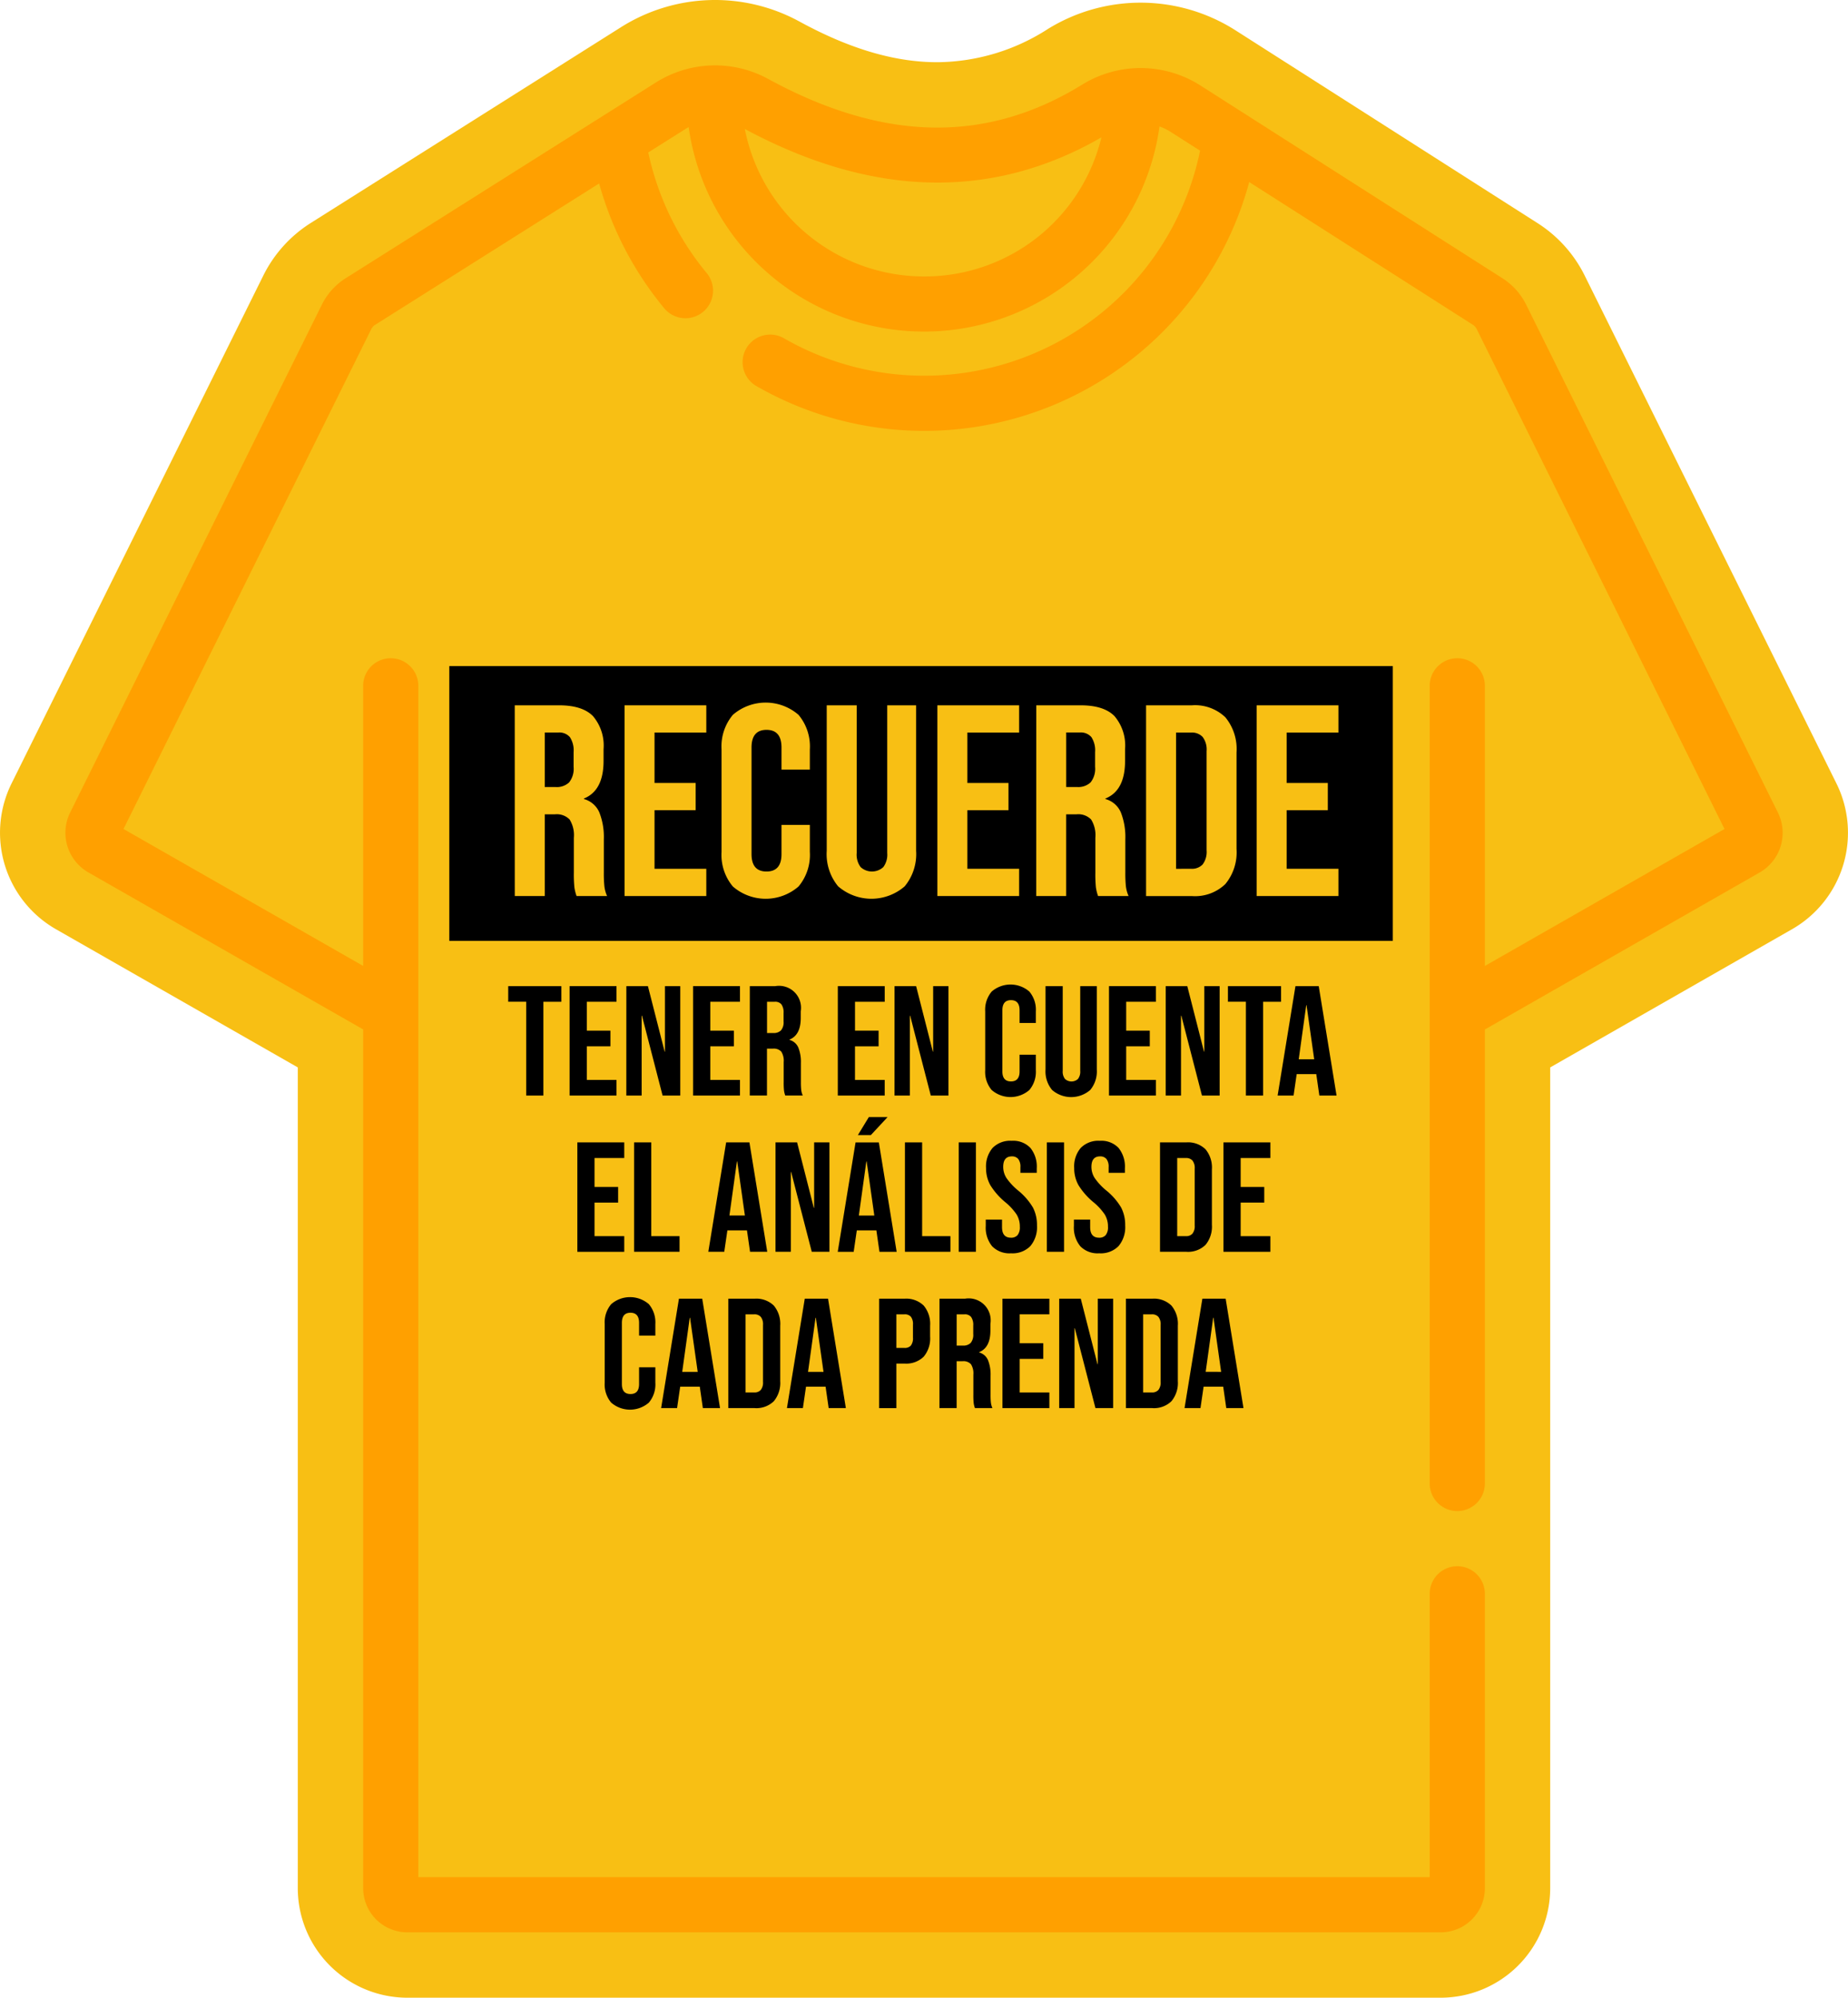 <svg xmlns="http://www.w3.org/2000/svg" width="261.322" height="282.5" viewBox="0 0 261.322 282.5">
  <g id="Grupo_38827" data-name="Grupo 38827" transform="translate(-2910.325 -422.063)">
    <path id="Trazado_62076" data-name="Trazado 62076" d="M2967.916,704.563a15.5,15.5,0,0,1-15.482-15.481V573.007l-34.2-19.542a15.72,15.72,0,0,1-6.278-20.607l35.6-71.821a18.536,18.536,0,0,1,6.719-7.446l43.838-27.666a24.922,24.922,0,0,1,25.239-.83c7.1,3.879,13.49,5.765,19.516,5.765a29.231,29.231,0,0,0,15.694-4.735,24.975,24.975,0,0,1,26.493.239l42.719,27.268a18.56,18.56,0,0,1,6.633,7.39l35.608,71.837a15.719,15.719,0,0,1-6.28,20.607l-34.2,19.543V689.082a15.5,15.5,0,0,1-15.481,15.481Z" fill="#f8bf14"/>
    <path id="Trazado_62077" data-name="Trazado 62077" d="M3162.487,537.719l-35.606-71.834a9.3,9.3,0,0,0-3.326-3.706l-42.719-27.269a15.732,15.732,0,0,0-16.654-.168c-13.59,8.408-28.149,8.153-44.505-.778a15.683,15.683,0,0,0-15.873.534l-7.367,4.65-.026.016-36.448,23a9.279,9.279,0,0,0-3.365,3.731L2921,537.719a6.464,6.464,0,0,0,2.581,8.474l38.857,22.2V689.836a6.243,6.243,0,0,0,6.237,6.237h146.14a6.244,6.244,0,0,0,6.237-6.237V648.2a3.9,3.9,0,0,0-7.8,0v40.069H2970.233V519.8a3.9,3.9,0,0,0-7.8,0v39.611l-33.889-19.365,35.038-70.689a1.491,1.491,0,0,1,.541-.6l31.68-19.994a47.647,47.647,0,0,0,9.261,17.714,3.9,3.9,0,0,0,6-4.981,39.778,39.778,0,0,1-8.313-17.118l5.211-3.289c.162-.1.328-.2.5-.287a33.616,33.616,0,0,0,66.582-.1,7.965,7.965,0,0,1,1.6.781l4.136,2.64a39.818,39.818,0,0,1-58.789,26.564,3.9,3.9,0,1,0-3.88,6.765,47.61,47.61,0,0,0,69.622-28.89l31.629,20.189a1.509,1.509,0,0,1,.534.6l35.045,70.7-33.889,19.365V519.8a3.9,3.9,0,0,0-7.8,0v112.8a3.9,3.9,0,0,0,7.8,0V568.4l38.857-22.2a6.465,6.465,0,0,0,2.581-8.474Zm-120.746-75.808a25.814,25.814,0,0,1-25.336-20.855c18.029,9.694,34.983,10.094,50.424,1.186A25.7,25.7,0,0,1,3041.741,461.911Z" transform="translate(-0.755 -0.755)" fill="#ffa000"/>
    <g id="Grupo_38825" data-name="Grupo 38825" transform="translate(2982.187 561.289)">
      <path id="Trazado_62078" data-name="Trazado 62078" d="M2990.6,575.106h-2.542V572.9h7.514v2.21h-2.542v13.261H2990.6Z" transform="translate(-2988.054 -572.674)"/>
      <path id="Trazado_62079" data-name="Trazado 62079" d="M2997.449,572.9h6.631v2.21h-4.2v4.089h3.336v2.211h-3.336v4.751h4.2v2.211h-6.631Z" transform="translate(-2988.763 -572.674)"/>
      <path id="Trazado_62080" data-name="Trazado 62080" d="M3006.127,572.9h3.05l2.364,9.26h.044V572.9h2.166v15.471h-2.5l-2.917-11.294h-.045v11.294h-2.166Z" transform="translate(-2989.418 -572.674)"/>
      <path id="Trazado_62081" data-name="Trazado 62081" d="M3016.335,572.9h6.631v2.21h-4.2v4.089h3.336v2.211h-3.336v4.751h4.2v2.211h-6.631Z" transform="translate(-2990.189 -572.674)"/>
      <path id="Trazado_62082" data-name="Trazado 62082" d="M3025.013,572.9h3.6a3.108,3.108,0,0,1,3.6,3.558v.95q0,2.41-1.591,3.05v.044a1.9,1.9,0,0,1,1.249,1.083,5.468,5.468,0,0,1,.364,2.187v2.719a10.358,10.358,0,0,0,.044,1.072,2.65,2.65,0,0,0,.221.807h-2.476a3.517,3.517,0,0,1-.177-.707,10.611,10.611,0,0,1-.044-1.194v-2.829a2.4,2.4,0,0,0-.343-1.481,1.448,1.448,0,0,0-1.182-.42h-.84v6.631h-2.431Zm3.315,6.63a1.459,1.459,0,0,0,1.094-.375,1.775,1.775,0,0,0,.364-1.26V576.7a1.972,1.972,0,0,0-.3-1.216,1.13,1.13,0,0,0-.939-.375h-1.1v4.42Z" transform="translate(-2990.844 -572.674)"/>
      <path id="Trazado_62083" data-name="Trazado 62083" d="M3038.472,572.9h6.631v2.21h-4.2v4.089h3.336v2.211H3040.9v4.751h4.2v2.211h-6.631Z" transform="translate(-2991.859 -572.674)"/>
      <path id="Trazado_62084" data-name="Trazado 62084" d="M3047.149,572.9h3.05l2.365,9.26h.044V572.9h2.165v15.471h-2.5l-2.917-11.294h-.044v11.294h-2.166Z" transform="translate(-2992.515 -572.674)"/>
      <path id="Trazado_62085" data-name="Trazado 62085" d="M3061.931,587.575a3.989,3.989,0,0,1-.917-2.807v-8.31a3.992,3.992,0,0,1,.917-2.808,4.063,4.063,0,0,1,5.327,0,3.993,3.993,0,0,1,.917,2.808v1.635h-2.3V576.3q0-1.437-1.215-1.437t-1.216,1.437v8.641q0,1.416,1.216,1.415t1.215-1.415v-2.364h2.3v2.187a3.991,3.991,0,0,1-.917,2.807,4.063,4.063,0,0,1-5.327,0Z" transform="translate(-2993.561 -572.656)"/>
      <path id="Trazado_62086" data-name="Trazado 62086" d="M3071.17,587.582a4.1,4.1,0,0,1-.928-2.884V572.9h2.432v11.979a1.683,1.683,0,0,0,.321,1.149,1.364,1.364,0,0,0,1.833,0,1.68,1.68,0,0,0,.321-1.149V572.9h2.343v11.8a4.1,4.1,0,0,1-.928,2.884,4.117,4.117,0,0,1-5.393,0Z" transform="translate(-2994.258 -572.674)"/>
      <path id="Trazado_62087" data-name="Trazado 62087" d="M3079.948,572.9h6.631v2.21h-4.2v4.089h3.338v2.211h-3.338v4.751h4.2v2.211h-6.631Z" transform="translate(-2994.99 -572.674)"/>
      <path id="Trazado_62088" data-name="Trazado 62088" d="M3088.626,572.9h3.05l2.364,9.26h.044V572.9h2.166v15.471h-2.5l-2.917-11.294h-.045v11.294h-2.166Z" transform="translate(-2995.646 -572.674)"/>
      <path id="Trazado_62089" data-name="Trazado 62089" d="M3100.682,575.106h-2.541V572.9h7.514v2.21h-2.542v13.261h-2.432Z" transform="translate(-2996.364 -572.674)"/>
      <path id="Trazado_62090" data-name="Trazado 62090" d="M3108.263,572.9h3.292l2.52,15.471h-2.432l-.443-3.072v.043h-2.762l-.441,3.029h-2.255Zm2.651,10.344-1.083-7.648h-.044l-1.06,7.648Z" transform="translate(-2996.938 -572.674)"/>
      <path id="Trazado_62091" data-name="Trazado 62091" d="M2998.633,596.8h6.63v2.21h-4.2V603.1h3.337v2.211h-3.337v4.752h4.2v2.21h-6.63Z" transform="translate(-2988.853 -574.479)"/>
      <path id="Trazado_62092" data-name="Trazado 62092" d="M3007.311,596.8h2.43v13.261h4v2.21h-6.431Z" transform="translate(-2989.508 -574.479)"/>
      <path id="Trazado_62093" data-name="Trazado 62093" d="M3021.186,596.8h3.292l2.52,15.471h-2.431l-.443-3.072v.044h-2.763l-.442,3.028h-2.254Zm2.651,10.343-1.083-7.648h-.044l-1.06,7.648Z" transform="translate(-2990.365 -574.479)"/>
      <path id="Trazado_62094" data-name="Trazado 62094" d="M3028.945,596.8h3.05l2.365,9.26h.044V596.8h2.165v15.471h-2.5l-2.917-11.294h-.044v11.294h-2.166Z" transform="translate(-2991.141 -574.479)"/>
      <path id="Trazado_62095" data-name="Trazado 62095" d="M3040.98,596.51h3.292l2.52,15.471h-2.431l-.443-3.072v.044h-2.762l-.442,3.028h-2.254Zm1.878-3.581h2.652l-2.365,2.542h-1.834Zm.774,13.924-1.083-7.648h-.045l-1.06,7.648Z" transform="translate(-2991.859 -574.186)"/>
      <path id="Trazado_62096" data-name="Trazado 62096" d="M3048.739,596.8h2.431v13.261h4v2.21h-6.431Z" transform="translate(-2992.635 -574.479)"/>
      <path id="Trazado_62097" data-name="Trazado 62097" d="M3056.963,596.8h2.432v15.471h-2.432Z" transform="translate(-2993.255 -574.479)"/>
      <path id="Trazado_62098" data-name="Trazado 62098" d="M3062,611.471a4.169,4.169,0,0,1-.9-2.885V607.7h2.3v1.061q0,1.5,1.259,1.5a1.183,1.183,0,0,0,.939-.365,1.771,1.771,0,0,0,.321-1.182,3.288,3.288,0,0,0-.442-1.713,8.206,8.206,0,0,0-1.635-1.779,9.8,9.8,0,0,1-2.1-2.4,4.895,4.895,0,0,1-.6-2.419,4.033,4.033,0,0,1,.928-2.841,3.486,3.486,0,0,1,2.7-1.005,3.355,3.355,0,0,1,2.642,1.005,4.205,4.205,0,0,1,.9,2.885v.64H3066v-.8a1.772,1.772,0,0,0-.31-1.16,1.12,1.12,0,0,0-.905-.365q-1.216,0-1.217,1.481a2.916,2.916,0,0,0,.454,1.569,8.678,8.678,0,0,0,1.647,1.769,9.12,9.12,0,0,1,2.1,2.409,5.352,5.352,0,0,1,.574,2.542,4.149,4.149,0,0,1-.938,2.918,3.535,3.535,0,0,1-2.73,1.016A3.417,3.417,0,0,1,3062,611.471Z" transform="translate(-2993.568 -574.461)"/>
      <path id="Trazado_62099" data-name="Trazado 62099" d="M3070.445,596.8h2.431v15.471h-2.431Z" transform="translate(-2994.273 -574.479)"/>
      <path id="Trazado_62100" data-name="Trazado 62100" d="M3075.487,611.471a4.164,4.164,0,0,1-.906-2.885V607.7h2.3v1.061q0,1.5,1.26,1.5a1.181,1.181,0,0,0,.938-.365,1.766,1.766,0,0,0,.321-1.182,3.279,3.279,0,0,0-.442-1.713,8.2,8.2,0,0,0-1.635-1.779,9.808,9.808,0,0,1-2.1-2.4,4.9,4.9,0,0,1-.6-2.419,4.032,4.032,0,0,1,.928-2.841,3.485,3.485,0,0,1,2.7-1.005,3.351,3.351,0,0,1,2.641,1.005,4.2,4.2,0,0,1,.9,2.885v.64h-2.3v-.8a1.776,1.776,0,0,0-.31-1.16,1.122,1.122,0,0,0-.906-.365q-1.216,0-1.216,1.481a2.923,2.923,0,0,0,.453,1.569,8.675,8.675,0,0,0,1.646,1.769,9.109,9.109,0,0,1,2.1,2.409,5.349,5.349,0,0,1,.574,2.542,4.149,4.149,0,0,1-.939,2.918,3.534,3.534,0,0,1-2.73,1.016A3.416,3.416,0,0,1,3075.487,611.471Z" transform="translate(-2994.585 -574.461)"/>
      <path id="Trazado_62101" data-name="Trazado 62101" d="M3087.753,596.8h3.713a3.538,3.538,0,0,1,2.718.973,4.04,4.04,0,0,1,.906,2.851v7.823a4.04,4.04,0,0,1-.906,2.851,3.538,3.538,0,0,1-2.718.973h-3.713Zm3.668,13.261a1.171,1.171,0,0,0,.917-.354,1.685,1.685,0,0,0,.321-1.149v-8.046a1.684,1.684,0,0,0-.321-1.148,1.174,1.174,0,0,0-.917-.354h-1.237v11.052Z" transform="translate(-2995.58 -574.479)"/>
      <path id="Trazado_62102" data-name="Trazado 62102" d="M3097.459,596.8h6.631v2.21h-4.2V603.1h3.336v2.211h-3.336v4.752h4.2v2.21h-6.631Z" transform="translate(-2996.312 -574.479)"/>
      <path id="Trazado_62103" data-name="Trazado 62103" d="M3003.733,635.388a3.981,3.981,0,0,1-.918-2.807v-8.31a3.984,3.984,0,0,1,.918-2.807,4.062,4.062,0,0,1,5.326,0,3.991,3.991,0,0,1,.918,2.807v1.635h-2.3v-1.791q0-1.435-1.215-1.437t-1.217,1.437v8.642q0,1.414,1.217,1.414t1.215-1.414v-2.365h2.3v2.187a3.988,3.988,0,0,1-.918,2.807,4.059,4.059,0,0,1-5.326,0Z" transform="translate(-2989.168 -576.265)"/>
      <path id="Trazado_62104" data-name="Trazado 62104" d="M3013.966,620.709h3.292l2.521,15.471h-2.431l-.442-3.072v.044h-2.763l-.441,3.028h-2.255Zm2.652,10.344-1.083-7.648h-.044l-1.061,7.648Z" transform="translate(-2989.82 -576.283)"/>
      <path id="Trazado_62105" data-name="Trazado 62105" d="M3021.726,620.709h3.712a3.543,3.543,0,0,1,2.719.973,4.04,4.04,0,0,1,.906,2.851v7.824a4.043,4.043,0,0,1-.906,2.851,3.542,3.542,0,0,1-2.719.972h-3.712Zm3.667,13.261a1.172,1.172,0,0,0,.918-.354,1.687,1.687,0,0,0,.32-1.149v-8.045a1.687,1.687,0,0,0-.32-1.149,1.178,1.178,0,0,0-.918-.353h-1.237V633.97Z" transform="translate(-2990.596 -576.283)"/>
      <path id="Trazado_62106" data-name="Trazado 62106" d="M3033.21,620.709h3.293l2.519,15.471h-2.431l-.442-3.072v.044h-2.763l-.441,3.028h-2.255Zm2.651,10.344-1.083-7.648h-.044l-1.061,7.648Z" transform="translate(-2991.272 -576.283)"/>
      <path id="Trazado_62107" data-name="Trazado 62107" d="M3044.795,620.709h3.58a3.543,3.543,0,0,1,2.719.973,4.035,4.035,0,0,1,.906,2.851v1.525a4.035,4.035,0,0,1-.906,2.851,3.543,3.543,0,0,1-2.719.973h-1.148v6.3h-2.432Zm3.58,6.962a1.145,1.145,0,0,0,.9-.331,1.683,1.683,0,0,0,.3-1.128v-1.833a1.683,1.683,0,0,0-.3-1.128,1.145,1.145,0,0,0-.9-.331h-1.148v4.751Z" transform="translate(-2992.337 -576.283)"/>
      <path id="Trazado_62108" data-name="Trazado 62108" d="M3054.022,620.709h3.6a3.107,3.107,0,0,1,3.6,3.558v.95q0,2.409-1.59,3.05v.044a1.9,1.9,0,0,1,1.248,1.083,5.456,5.456,0,0,1,.365,2.188V634.3a10.066,10.066,0,0,0,.044,1.072,2.642,2.642,0,0,0,.221.807h-2.476a3.508,3.508,0,0,1-.177-.706,10.621,10.621,0,0,1-.044-1.193v-2.83a2.4,2.4,0,0,0-.343-1.48,1.447,1.447,0,0,0-1.182-.421h-.84v6.631h-2.431Zm3.315,6.631a1.466,1.466,0,0,0,1.095-.375,1.779,1.779,0,0,0,.364-1.261V624.51a1.965,1.965,0,0,0-.3-1.215,1.125,1.125,0,0,0-.938-.375h-1.106v4.42Z" transform="translate(-2993.033 -576.283)"/>
      <path id="Trazado_62109" data-name="Trazado 62109" d="M3063.656,620.709h6.631v2.21h-4.2v4.088h3.338v2.211h-3.338v4.752h4.2v2.21h-6.631Z" transform="translate(-2993.761 -576.283)"/>
      <path id="Trazado_62110" data-name="Trazado 62110" d="M3072.334,620.709h3.05l2.364,9.261h.045v-9.261h2.166V636.18h-2.5l-2.917-11.293h-.044V636.18h-2.166Z" transform="translate(-2994.416 -576.283)"/>
      <path id="Trazado_62111" data-name="Trazado 62111" d="M3082.542,620.709h3.713a3.541,3.541,0,0,1,2.718.973,4.041,4.041,0,0,1,.907,2.851v7.824a4.045,4.045,0,0,1-.907,2.851,3.541,3.541,0,0,1-2.718.972h-3.713Zm3.668,13.261a1.171,1.171,0,0,0,.917-.354,1.687,1.687,0,0,0,.321-1.149v-8.045a1.686,1.686,0,0,0-.321-1.149,1.177,1.177,0,0,0-.917-.353h-1.237V633.97Z" transform="translate(-2995.186 -576.283)"/>
      <path id="Trazado_62112" data-name="Trazado 62112" d="M3094.026,620.709h3.293l2.52,15.471h-2.431l-.443-3.072v.044H3094.2l-.442,3.028h-2.254Zm2.653,10.344L3095.6,623.4h-.044l-1.062,7.648Z" transform="translate(-2995.863 -576.283)"/>
    </g>
    <rect id="Rectángulo_6291" data-name="Rectángulo 6291" width="133.42" height="38.853" transform="translate(2973.86 516.257)"/>
    <g id="Grupo_38826" data-name="Grupo 38826" transform="translate(2983.115 521.417)">
      <path id="Trazado_62113" data-name="Trazado 62113" d="M2989.058,529.946h6.28q3.274,0,4.778,1.522a6.43,6.43,0,0,1,1.5,4.681v1.658q0,4.2-2.774,5.317v.077a3.315,3.315,0,0,1,2.176,1.888,9.518,9.518,0,0,1,.636,3.815v4.74a17.964,17.964,0,0,0,.077,1.868,4.648,4.648,0,0,0,.385,1.406H2997.8a6.184,6.184,0,0,1-.308-1.233,18.467,18.467,0,0,1-.077-2.08v-4.932a4.185,4.185,0,0,0-.6-2.581,2.529,2.529,0,0,0-2.061-.732H2993.3v11.559h-4.238Zm5.779,11.558a2.542,2.542,0,0,0,1.907-.655,3.1,3.1,0,0,0,.636-2.2v-2.08a3.426,3.426,0,0,0-.521-2.119,1.966,1.966,0,0,0-1.637-.656H2993.3V541.5Z" transform="translate(-2989.058 -529.56)" fill="#f8bf14"/>
      <path id="Trazado_62114" data-name="Trazado 62114" d="M3005.854,529.946h11.558V533.8h-7.32v7.128h5.817v3.853h-5.817v8.284h7.32v3.853h-11.558Z" transform="translate(-2990.326 -529.56)" fill="#f8bf14"/>
      <path id="Trazado_62115" data-name="Trazado 62115" d="M3022.288,555.537a6.952,6.952,0,0,1-1.6-4.893V536.156a6.955,6.955,0,0,1,1.6-4.893,7.084,7.084,0,0,1,9.286,0,6.959,6.959,0,0,1,1.6,4.893v2.851h-4.007v-3.121q0-2.5-2.119-2.5t-2.12,2.5v15.066q0,2.466,2.12,2.466t2.119-2.466v-4.123h4.007v3.815a6.955,6.955,0,0,1-1.6,4.893,7.081,7.081,0,0,1-9.286,0Z" transform="translate(-2991.446 -529.529)" fill="#f8bf14"/>
      <path id="Trazado_62116" data-name="Trazado 62116" d="M3038.394,555.55a7.15,7.15,0,0,1-1.618-5.028V529.946h4.238v20.883a2.938,2.938,0,0,0,.559,2,2.381,2.381,0,0,0,3.2,0,2.943,2.943,0,0,0,.558-2V529.946h4.084v20.575a7.15,7.15,0,0,1-1.619,5.028,7.18,7.18,0,0,1-9.4,0Z" transform="translate(-2992.66 -529.56)" fill="#f8bf14"/>
      <path id="Trazado_62117" data-name="Trazado 62117" d="M3053.7,529.946h11.559V533.8h-7.321v7.128h5.818v3.853h-5.818v8.284h7.321v3.853H3053.7Z" transform="translate(-2993.937 -529.56)" fill="#f8bf14"/>
      <path id="Trazado_62118" data-name="Trazado 62118" d="M3068.824,529.946h6.28q3.276,0,4.778,1.522a6.43,6.43,0,0,1,1.5,4.681v1.658q0,4.2-2.774,5.317v.077a3.314,3.314,0,0,1,2.177,1.888,9.52,9.52,0,0,1,.635,3.815v4.74a18.032,18.032,0,0,0,.077,1.868,4.69,4.69,0,0,0,.385,1.406h-4.316a6.269,6.269,0,0,1-.308-1.233,18.712,18.712,0,0,1-.077-2.08v-4.932a4.191,4.191,0,0,0-.6-2.581,2.53,2.53,0,0,0-2.062-.732h-1.464v11.559h-4.238ZM3074.6,541.5a2.544,2.544,0,0,0,1.908-.655,3.094,3.094,0,0,0,.635-2.2v-2.08a3.427,3.427,0,0,0-.52-2.119,1.967,1.967,0,0,0-1.638-.656h-1.927V541.5Z" transform="translate(-2995.079 -529.56)" fill="#f8bf14"/>
      <path id="Trazado_62119" data-name="Trazado 62119" d="M3085.62,529.946h6.473a6.181,6.181,0,0,1,4.74,1.695,7.047,7.047,0,0,1,1.579,4.971v13.639a7.04,7.04,0,0,1-1.579,4.97,6.171,6.171,0,0,1-4.74,1.7h-6.473Zm6.4,23.117a2.051,2.051,0,0,0,1.6-.616,2.946,2.946,0,0,0,.559-2V536.419a2.946,2.946,0,0,0-.559-2,2.052,2.052,0,0,0-1.6-.617h-2.158v19.265Z" transform="translate(-2996.347 -529.56)" fill="#f8bf14"/>
      <path id="Trazado_62120" data-name="Trazado 62120" d="M3102.54,529.946H3114.1V533.8h-7.321v7.128h5.818v3.853h-5.818v8.284h7.321v3.853H3102.54Z" transform="translate(-2997.624 -529.56)" fill="#f8bf14"/>
    </g>
  </g>
</svg>
